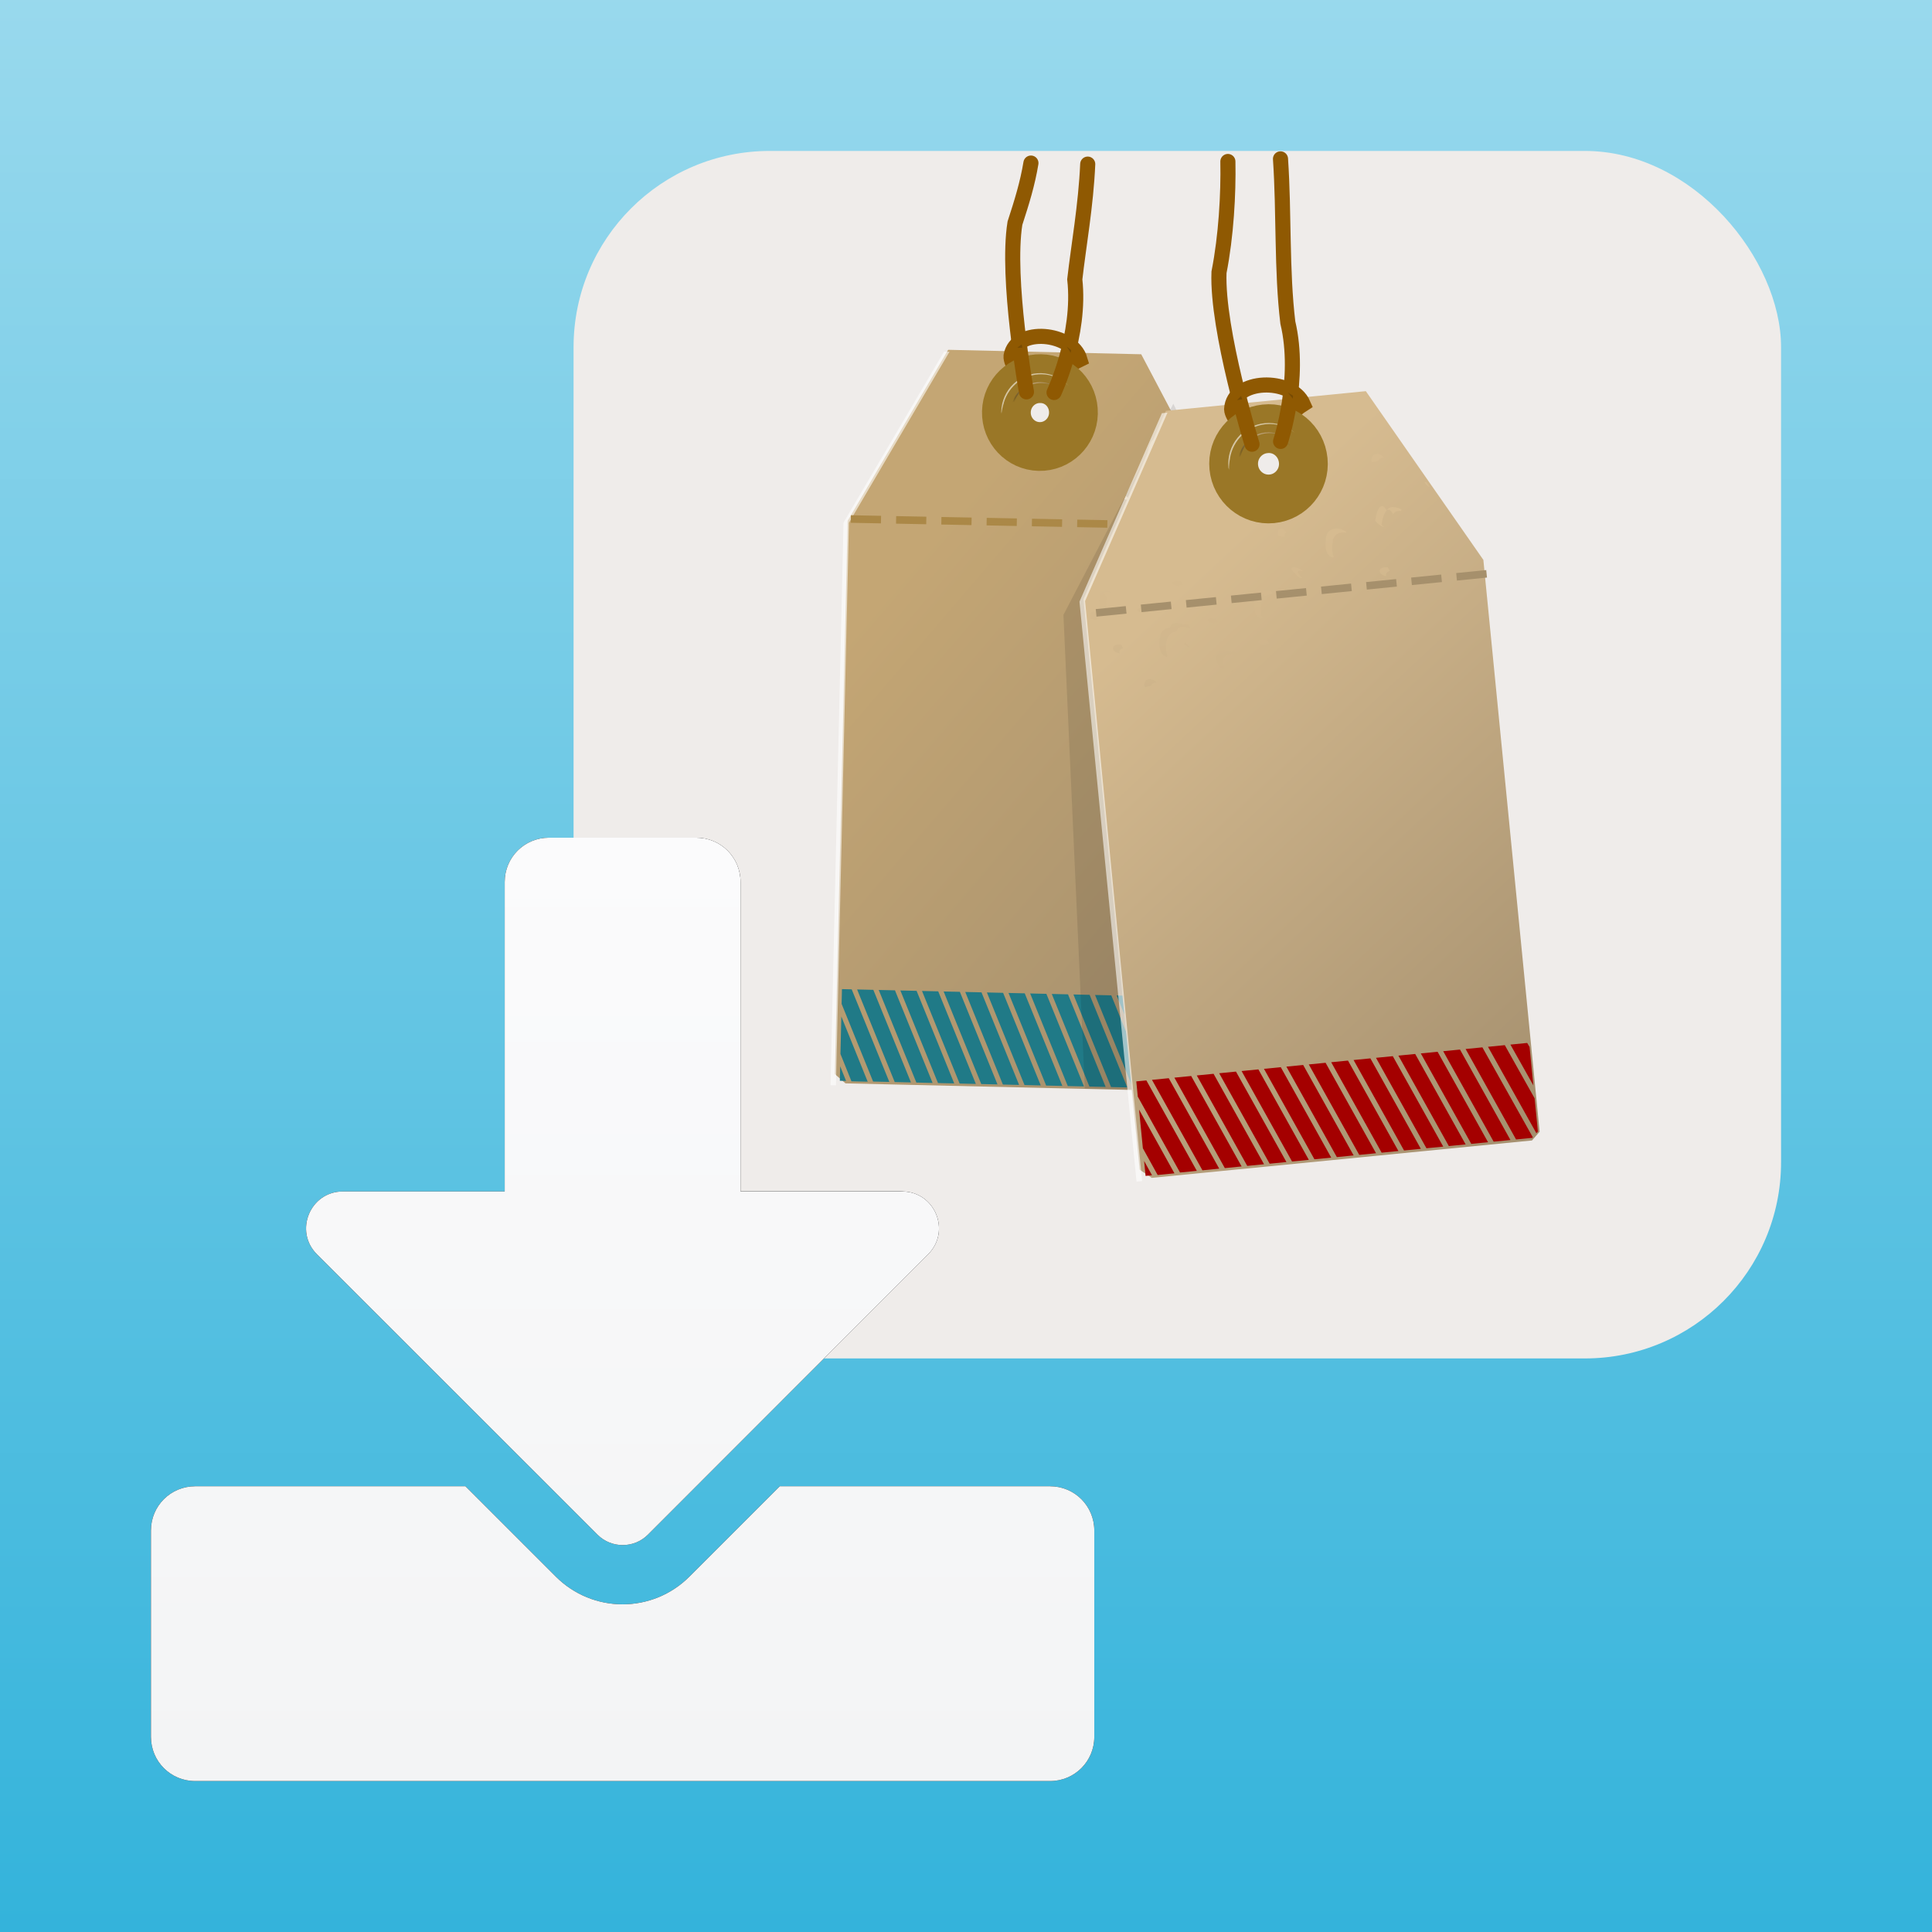 <?xml version="1.0" encoding="UTF-8"?>
<svg width="256px" height="256px" viewBox="0 0 256 256" version="1.1" xmlns="http://www.w3.org/2000/svg" xmlns:xlink="http://www.w3.org/1999/xlink">
    <!-- Generator: Sketch 49.2 (51160) - http://www.bohemiancoding.com/sketch -->
    <title>Ultimate Tag Warrior Importer</title>
    <desc>Created with Sketch.</desc>
    <defs>
        <linearGradient x1="50%" y1="-2.48949813e-15%" x2="50%" y2="100%" id="linearGradient-1">
            <stop stop-color="#99D9ED" offset="0%"></stop>
            <stop stop-color="#33B3DB" offset="100%"></stop>
        </linearGradient>
        <linearGradient x1="26.673%" y1="22.299%" x2="82.499%" y2="108.456%" id="linearGradient-2">
            <stop stop-color="#C4A674" offset="0%"></stop>
            <stop stop-color="#A48F6E" offset="100%"></stop>
        </linearGradient>
        <linearGradient x1="27.203%" y1="8.181%" x2="41.839%" y2="55.429%" id="linearGradient-3">
            <stop stop-color="#BA9E73" offset="0%"></stop>
            <stop stop-color="#000000" stop-opacity="0" offset="100%"></stop>
        </linearGradient>
        <linearGradient x1="26.669%" y1="22.3%" x2="63.965%" y2="115.087%" id="linearGradient-4">
            <stop stop-color="#D6BB90" offset="0%"></stop>
            <stop stop-color="#A48F6E" offset="100%"></stop>
        </linearGradient>
        <linearGradient x1="49.581%" y1="53.222%" x2="92.355%" y2="313.758%" id="linearGradient-5">
            <stop stop-color="#D6BB90" offset="0%"></stop>
            <stop stop-color="#A48F6E" offset="100%"></stop>
        </linearGradient>
        <linearGradient x1="26.923%" y1="8.033%" x2="38.835%" y2="60.281%" id="linearGradient-6">
            <stop stop-color="#BA9E73" offset="0%"></stop>
            <stop stop-color="#000000" stop-opacity="0" offset="100%"></stop>
        </linearGradient>
        <linearGradient x1="50%" y1="0%" x2="50%" y2="100%" id="linearGradient-7">
            <stop stop-color="#FBFBFC" offset="0%"></stop>
            <stop stop-color="#F3F4F5" offset="100%"></stop>
        </linearGradient>
        <path d="M72.471,111 L92.003,111 C95.25,111 97.862,113.612 97.862,116.859 L97.862,157.875 L119.273,157.875 C123.619,157.875 125.792,163.124 122.716,166.2 L85.582,203.358 C83.751,205.189 69.224,111 72.471,111 Z" id="path-8"></path>
        <filter x="-2.9%" y="-1.6%" width="105.8%" height="103.2%" filterUnits="objectBoundingBox" id="filter-9">
            <feMorphology radius="0.5" operator="dilate" in="SourceAlpha" result="shadowSpreadOuter1"></feMorphology>
            <feOffset dx="0" dy="0" in="shadowSpreadOuter1" result="shadowOffsetOuter1"></feOffset>
            <feColorMatrix values="0 0 0 0 0.114   0 0 0 0 0.114   0 0 0 0 0.106  0 0 0 0.1 0" type="matrix" in="shadowOffsetOuter1"></feColorMatrix>
        </filter>
        <path d="M52.734,0 L72.266,0 C75.513,0 78.125,2.612 78.125,5.859 L78.125,46.875 L99.536,46.875 C103.882,46.875 106.055,52.124 102.979,55.2 L65.845,92.358 C64.014,94.189 61.011,94.189 59.18,92.358 L21.997,55.2 C18.921,52.124 21.094,46.875 25.439,46.875 L46.875,46.875 L46.875,5.859 C46.875,2.612 49.487,0 52.734,0 Z M125,91.797 L125,119.141 C125,122.388 122.388,125 119.141,125 L5.859,125 C2.612,125 0,122.388 0,119.141 L0,91.797 C0,88.55 2.612,85.938 5.859,85.938 L41.675,85.938 L53.638,97.9 C58.545,102.808 66.455,102.808 71.362,97.9 L83.325,85.938 L119.141,85.938 C122.388,85.938 125,88.55 125,91.797 Z" id="path-10"></path>
        <filter x="-26.4%" y="-26.4%" width="152.8%" height="152.8%" filterUnits="objectBoundingBox" id="filter-11">
            <feMorphology radius="1" operator="dilate" in="SourceAlpha" result="shadowSpreadOuter1"></feMorphology>
            <feOffset dx="0" dy="0" in="shadowSpreadOuter1" result="shadowOffsetOuter1"></feOffset>
            <feGaussianBlur stdDeviation="10" in="shadowOffsetOuter1" result="shadowBlurOuter1"></feGaussianBlur>
            <feColorMatrix values="0 0 0 0 0   0 0 0 0 0.404   0 0 0 0 0.6  0 0 0 0.4 0" type="matrix" in="shadowBlurOuter1"></feColorMatrix>
        </filter>
    </defs>
    <g id="Ultimate-Tag-Warrior-Importer" stroke="none" stroke-width="1" fill="none" fill-rule="evenodd">
        <rect id="Rectangle" fill="url(#linearGradient-1)" x="0" y="0" width="256" height="256"></rect>
        <rect id="Rectangle-3" fill="#EFECEA" x="76" y="20" width="160" height="160" rx="26"></rect>
        <g id="tag-warrior" transform="translate(108, 18)">
            <g id="g4435" transform="translate(29.446, 64.939) rotate(1.323) translate(-29.446, -64.939) translate(3.464, 3.463)">
                <path d="M13.332,25.171 L0.538,48.129 L0.538,121.464 L1.971,122.661 L50.638,122.661 L51.713,121.646 L51.713,48.129 L38.919,25.171 L13.332,25.171 Z M26.125,29.233 C26.806,29.233 27.451,29.341 27.846,29.523 C29.172,30.176 29.996,31.445 30.068,33.005 C30.103,33.803 30.068,34.129 29.781,34.782 C28.849,36.813 26.663,37.72 24.656,36.922 C23.796,36.595 22.972,35.87 22.542,34.999 C22.112,34.165 22.076,32.279 22.506,31.445 C22.864,30.683 23.689,29.885 24.405,29.523 C24.764,29.341 25.445,29.233 26.125,29.233 Z" id="path4437" fill="url(#linearGradient-2)" fill-rule="nonzero"></path>
                <path d="M23.187,28.87 C23.187,28.652 21.61,26.875 21.682,25.787 C22.255,21.906 29.673,22.45 30.82,26.041 C29.387,26.766 28.383,27.746 27.451,29.341" id="path4439" stroke="#8F5902" stroke-width="2"></path>
                <g id="g4443" transform="translate(20.23, 27.836)">
                    <path d="M10.68,5.114 C10.644,5.622 10.536,6.129 10.393,6.601 C10.393,6.601 10.393,6.637 10.393,6.637 C9.784,8.85 7.813,10.482 5.447,10.482 C4.05,10.482 2.795,9.938 1.864,9.031 C2.795,10.01 4.121,10.627 5.555,10.627 C8.386,10.627 10.715,8.306 10.715,5.404 C10.68,5.332 10.68,5.223 10.68,5.114 Z" id="path4445" fill="#74582B" fill-rule="nonzero"></path>
                    <path d="M9.891,5.368 C9.891,7.87 7.884,9.865 5.447,9.865 C2.975,9.865 1.003,7.834 1.003,5.368 C1.003,2.865 3.01,0.87 5.447,0.87 C7.92,0.834 9.891,2.865 9.891,5.368 Z" id="path4447" stroke="#9A7727" stroke-width="6.463"></path>
                    <path d="M0.358,5.658 C0.394,5.15 0.502,4.642 0.645,4.171 C0.645,4.171 0.645,4.135 0.645,4.135 C1.254,1.922 3.225,0.29 5.591,0.29 C6.988,0.29 8.243,0.834 9.174,1.741 C8.243,0.762 6.917,0.145 5.483,0.145 C2.652,0.145 0.323,2.466 0.323,5.368 C0.358,5.477 0.358,5.585 0.358,5.658 Z" id="path4449" fill="#D5C6A4" fill-rule="nonzero"></path>
                    <path d="M5.411,1.342 C3.333,1.342 1.649,3.047 1.649,5.15 C1.649,5.259 1.649,5.332 1.649,5.44 C1.684,4.896 1.828,4.425 2.043,3.99 C2.544,2.503 3.942,1.451 5.591,1.451 C6.128,1.451 6.63,1.56 7.06,1.741 C6.594,1.451 6.021,1.342 5.411,1.342 Z M7.167,2.321 C8.278,2.902 9.067,4.062 9.139,5.404 C9.139,5.295 9.139,5.223 9.139,5.114 C9.139,4.86 9.103,4.606 9.067,4.389 C8.744,3.482 8.063,2.756 7.167,2.321 Z" id="path4451" fill="url(#linearGradient-3)" fill-rule="nonzero"></path>
                </g>
                <polygon id="path4453" fill="#FFFFFF" fill-rule="nonzero" opacity="0.584" points="12.794 25.424 0 48.383 0 122.951 0.717 122.951 0.717 48.383 13.511 25.424"></polygon>
                <path d="M23.832,30.502 C23.832,30.502 20.786,15.596 21.789,8.197 C22.649,5.332 23.33,2.938 23.724,0.181" id="path4455" stroke="#8F5902" stroke-width="2" stroke-linecap="round"></path>
                <path d="M27.487,30.502 C27.487,30.502 30.892,22.849 29.888,15.451 C30.283,11.062 31.143,5.585 31.25,0.145" id="path4457" stroke="#8F5902" stroke-width="2" stroke-linecap="round"></path>
                <polygon id="path4459" fill="#774A02" fill-rule="nonzero" points="22.47 24.699 23.043 24.228 23.151 24.663"></polygon>
                <polygon id="path4461" fill="#774A02" fill-rule="nonzero" points="29.028 24.373 29.638 24.844 29.566 25.207"></polygon>
                <path d="M1.218,110.185 L1.218,112.143 L5.626,122.335 L7.777,122.335 L2.509,110.185 L1.218,110.185 Z M3.225,110.185 L8.493,122.335 L10.644,122.335 L5.376,110.185 L3.225,110.185 Z M6.092,110.185 L11.36,122.335 L13.511,122.335 L8.243,110.185 L6.092,110.185 Z M8.959,110.185 L14.227,122.335 L16.378,122.335 L11.11,110.185 L8.959,110.185 Z M11.826,110.185 L17.094,122.335 L19.245,122.335 L13.977,110.185 L11.826,110.185 Z M14.693,110.185 L19.961,122.335 L22.112,122.335 L16.844,110.185 L14.693,110.185 Z M17.56,110.185 L22.828,122.335 L24.979,122.335 L19.711,110.185 L17.56,110.185 Z M20.427,110.185 L25.695,122.335 L27.846,122.335 L22.578,110.185 L20.427,110.185 Z M23.294,110.185 L28.562,122.335 L30.713,122.335 L25.445,110.185 L23.294,110.185 Z M26.161,110.185 L31.429,122.335 L33.58,122.335 L28.312,110.185 L26.161,110.185 Z M29.028,110.185 L34.296,122.335 L36.447,122.335 L31.179,110.185 L29.028,110.185 Z M31.895,110.185 L37.163,122.335 L39.314,122.335 L34.046,110.185 L31.895,110.185 Z M34.762,110.185 L40.03,122.335 L42.181,122.335 L36.913,110.185 L34.762,110.185 Z M37.629,110.185 L42.897,122.335 L45.048,122.335 L39.78,110.185 L37.629,110.185 Z M40.496,110.185 L45.764,122.335 L47.915,122.335 L42.647,110.185 L40.496,110.185 Z M43.363,110.185 L48.631,122.335 L50.71,122.335 L50.782,122.262 L45.514,110.185 L43.363,110.185 Z M46.23,110.185 L51.283,121.791 L51.498,121.609 L51.498,117.33 L48.381,110.185 L46.23,110.185 Z M49.097,110.185 L51.498,115.661 L51.498,110.729 L51.248,110.185 L49.097,110.185 Z M1.218,113.811 L1.218,118.78 L2.759,122.371 L4.91,122.371 L1.218,113.811 Z M1.218,120.412 L1.218,122.335 L2.043,122.335 L1.218,120.412 Z" id="path4473" fill="#207A87" fill-rule="nonzero"></path>
            </g>
            <polygon id="path4506" fill="#000000" fill-rule="nonzero" opacity="0.1" points="47.475 35.5 32.911 63.474 35.748 126.226 48.042 126.415 49.366 39.469"></polygon>
            <g id="g4402" transform="translate(48.5, 71) rotate(-5.618) translate(-48.5, -71) translate(6.929, 4.329)">
                <path d="M0,42.256 L50.035,48.153" id="path5132" stroke="#AB8847" stroke-width="1" stroke-dasharray="4,2"></path>
                <path d="M42.951,32.077 L29.641,55.853 L29.641,131.801 L31.132,133.041 L81.763,133.041 L82.882,131.989 L82.882,55.853 L69.572,32.077 L42.951,32.077 Z M56.261,36.284 C56.97,36.284 57.641,36.397 58.051,36.584 C59.43,37.26 60.288,38.575 60.362,40.19 C60.4,41.017 60.362,41.355 60.064,42.031 C59.095,44.134 56.82,45.073 54.733,44.247 C53.838,43.909 52.98,43.158 52.533,42.256 C52.085,41.392 52.048,39.439 52.496,38.575 C52.868,37.786 53.726,36.96 54.472,36.584 C54.844,36.397 55.553,36.284 56.261,36.284 Z" id="path4120" fill="url(#linearGradient-4)" fill-rule="nonzero"></path>
                <path d="M53.204,35.908 C53.204,35.683 51.563,33.842 51.638,32.716 C52.235,28.697 59.952,29.26 61.145,32.979 C59.654,33.73 58.61,34.744 57.641,36.397" id="path3813" stroke="#8F5902" stroke-width="2"></path>
                <path d="M58.61,32.302 C58.349,32.34 58.163,32.603 58.088,33.129 C57.902,33.805 57.79,34.932 58.275,35.495 C58.349,35.533 58.424,35.57 58.461,35.645 C58.536,35.683 58.61,35.758 58.722,35.796 C58.759,35.758 58.797,35.758 58.871,35.72 C58.647,35.12 58.759,34.293 58.908,33.767 C59.058,33.016 59.393,32.828 59.766,32.979 C59.319,32.528 58.908,32.227 58.61,32.302 Z M66.179,33.692 C65.47,33.617 64.948,34.744 65.769,35.608 C66.03,35.983 66.253,36.059 66.402,35.983 C65.918,35.27 66.216,34.481 66.738,34.331 C66.738,34.218 66.738,34.068 66.701,33.993 C66.514,33.767 66.328,33.692 66.179,33.692 Z M44.256,33.842 C44.256,33.842 44.293,33.88 44.293,33.918 C44.293,33.88 44.256,33.842 44.256,33.842 Z M45.076,34.443 C45.076,34.443 45.076,34.443 45.113,34.519 C45.076,34.481 45.076,34.443 45.076,34.443 Z M40.975,35.72 C40.677,35.758 40.304,36.284 39.968,37.561 C40.341,38.087 40.677,38.387 41.012,38.5 C40.938,38.387 40.826,38.275 40.751,38.162 C41.049,37.073 41.31,36.547 41.571,36.359 C41.534,36.246 41.497,36.171 41.422,36.059 C41.31,35.871 41.161,35.72 40.975,35.72 Z M42.354,36.021 C42.056,36.021 41.832,36.171 41.683,36.359 C41.982,36.209 42.28,36.509 42.466,36.998 C42.653,36.697 42.988,36.509 43.547,36.622 C43.585,36.547 43.585,36.472 43.622,36.397 C43.063,36.096 42.653,35.983 42.354,36.021 Z M63.569,36.359 C62.898,36.397 62.749,37.185 63.681,37.486 C63.718,37.523 63.793,37.523 63.83,37.561 C63.755,37.26 63.942,36.96 64.352,36.922 C64.315,36.81 64.277,36.735 64.24,36.66 C64.203,36.584 64.165,36.509 64.128,36.434 C63.904,36.359 63.718,36.321 63.569,36.359 Z M49.326,37.373 C49.028,37.411 48.655,37.899 48.32,39.214 C48.693,39.74 49.065,40.04 49.401,40.153 C49.326,40.04 49.215,39.927 49.14,39.815 C49.252,39.326 49.401,38.913 49.513,38.65 C49.401,38.575 49.326,38.5 49.215,38.387 C49.215,38.35 49.215,38.35 49.252,38.312 C49.364,38.35 49.513,38.387 49.662,38.387 C49.774,38.2 49.886,38.087 49.998,38.012 C49.96,37.899 49.886,37.786 49.848,37.711 C49.699,37.486 49.513,37.336 49.326,37.373 Z M50.706,37.636 C50.408,37.636 50.184,37.786 50.035,37.974 C50.221,37.899 50.408,37.974 50.557,38.2 C50.743,38.087 50.93,37.899 51.042,37.674 C50.892,37.636 50.781,37.636 50.706,37.636 Z M51.899,38.012 C51.862,38.087 51.862,38.2 51.824,38.275 C51.824,38.275 51.862,38.275 51.862,38.275 C51.899,38.162 51.899,38.124 51.899,38.012 C51.936,38.012 51.899,38.012 51.899,38.012 Z M44.629,40.04 C44.256,40.078 43.958,40.378 43.995,41.092 L44.89,40.979 C45.039,40.679 45.337,40.603 45.635,40.641 C45.449,40.265 45.002,40.002 44.629,40.04 Z M70.094,40.491 C69.721,40.528 69.385,40.829 69.422,41.542 L70.317,41.43 C70.466,41.129 70.765,41.017 71.063,41.092 C71.026,40.979 70.951,40.904 70.876,40.829 C70.839,40.791 70.839,40.791 70.802,40.754 C70.802,40.754 70.765,40.716 70.727,40.679 C70.578,40.566 70.355,40.491 70.094,40.491 Z M45.561,41.993 C45.263,42.031 45.225,42.294 45.747,42.82 C46.157,43.42 46.456,43.608 46.642,43.533 C46.605,43.496 46.567,43.458 46.53,43.383 C45.822,42.594 46.232,42.406 46.828,42.669 C46.828,42.632 46.828,42.632 46.828,42.594 C46.381,42.181 45.859,41.956 45.561,41.993 Z M36.538,42.82 L36.314,43.195 C36.538,43.233 36.762,43.308 37.023,43.458 C37.023,43.42 36.986,43.383 36.986,43.345 C36.948,43.308 36.948,43.233 36.911,43.195 C36.836,43.007 36.687,42.857 36.538,42.82 Z M50.482,43.834 C50.482,43.834 50.482,43.871 50.52,43.909 C50.482,43.871 50.482,43.834 50.482,43.834 Z M51.265,44.435 C51.265,44.435 51.265,44.435 51.302,44.51 C51.302,44.472 51.265,44.435 51.265,44.435 Z M76.096,44.81 C76.171,44.923 76.245,45.036 76.32,45.148 C76.469,45.374 76.618,45.486 76.73,45.524 L76.357,44.848 C76.245,44.848 76.171,44.848 76.096,44.81 Z M70.541,45.073 C70.541,45.073 70.541,45.111 70.578,45.148 C70.541,45.111 70.541,45.073 70.541,45.073 Z M36.24,45.261 C36.165,45.336 36.091,45.374 36.016,45.411 C36.352,45.787 36.613,45.937 36.799,45.975 C36.613,45.824 36.426,45.561 36.24,45.261 Z M71.361,45.674 C71.361,45.674 71.361,45.674 71.398,45.749 C71.361,45.712 71.361,45.674 71.361,45.674 Z M36.277,46.463 C36.053,46.5 35.904,46.763 35.942,47.364 L36.725,47.59 C36.762,47.289 36.874,47.139 37.023,47.064 C36.986,47.026 36.986,46.951 36.948,46.914 C36.762,46.576 36.501,46.388 36.277,46.463 Z M70.131,47.44 C69.833,47.477 69.46,47.965 69.124,49.28 C69.497,49.806 69.833,50.106 70.168,50.219 C70.094,50.106 69.982,49.994 69.907,49.881 C70.205,48.792 70.504,48.266 70.765,48.078 C70.727,47.965 70.69,47.853 70.616,47.778 C70.466,47.552 70.317,47.402 70.131,47.44 Z M71.51,47.702 C71.212,47.702 70.951,47.853 70.802,48.04 C71.1,47.89 71.398,48.191 71.585,48.679 C71.771,48.379 72.107,48.228 72.666,48.341 C72.703,48.266 72.741,48.191 72.741,48.116 C72.219,47.815 71.809,47.702 71.51,47.702 Z M56.56,49.092 C56.299,49.092 56.112,49.355 56.149,49.994 L56.97,50.219 C57.007,49.919 57.081,49.768 57.231,49.693 C57.193,49.656 57.193,49.58 57.156,49.543 C57.007,49.28 56.783,49.092 56.56,49.092 Z M70.019,49.693 C70.019,49.693 70.019,49.731 70.056,49.768 C70.019,49.693 70.019,49.693 70.019,49.693 Z M63.755,49.806 C63.121,49.806 62.525,50.181 62.413,50.933 C62.189,51.759 62.04,53.261 63.047,53.6 C63.084,53.562 63.121,53.562 63.196,53.524 C62.972,52.923 63.121,52.097 63.233,51.534 C63.42,50.557 64.315,50.219 65.135,50.482 C65.135,50.444 65.135,50.444 65.172,50.407 C64.762,49.994 64.24,49.806 63.755,49.806 Z M70.802,50.257 C70.802,50.257 70.802,50.257 70.839,50.332 C70.839,50.294 70.802,50.294 70.802,50.257 Z M57.678,54.351 C57.38,54.388 57.342,54.651 57.864,55.177 C58.275,55.778 58.573,55.966 58.759,55.891 C58.722,55.853 58.685,55.816 58.647,55.74 C57.939,54.952 58.312,54.764 58.946,54.989 C58.946,54.989 58.946,54.952 58.946,54.952 C58.498,54.539 57.976,54.351 57.678,54.351 Z M32.027,54.539 C31.691,54.501 31.579,54.726 31.952,55.215 C31.915,55.327 31.878,55.44 31.84,55.59 C31.617,56.417 31.468,57.919 32.474,58.257 C32.511,58.22 32.586,58.22 32.623,58.182 C32.4,57.581 32.549,56.755 32.661,56.229 C32.698,56.079 32.698,55.966 32.735,55.853 C32.139,55.102 32.735,54.989 33.481,55.44 C33.444,55.402 33.406,55.365 33.369,55.327 C33.369,55.327 33.332,55.29 33.332,55.29 C33.332,55.29 33.332,55.29 33.294,55.252 C33.294,55.252 33.257,55.215 33.22,55.215 C33.071,55.102 32.922,54.989 32.772,54.914 C32.511,54.651 32.213,54.539 32.027,54.539 Z M42.019,54.651 C41.422,54.651 41.31,55.027 42.168,55.29 C42.243,55.327 42.28,55.327 42.354,55.365 C42.429,55.252 42.653,55.215 42.951,55.252 C42.914,55.177 42.914,55.102 42.839,54.989 C42.802,54.914 42.765,54.877 42.727,54.801 C42.466,54.726 42.205,54.651 42.019,54.651 Z M69.609,55.553 C68.938,55.59 68.789,56.379 69.721,56.68 C69.758,56.717 69.833,56.717 69.87,56.755 C69.795,56.454 69.982,56.154 70.392,56.116 C70.355,56.003 70.317,55.928 70.28,55.816 C70.243,55.74 70.205,55.665 70.168,55.59 C69.944,55.553 69.758,55.553 69.609,55.553 Z M53.689,57.018 C53.129,56.98 52.607,57.205 52.346,57.731 C52.868,57.806 53.204,57.656 53.39,57.356 C53.465,57.543 53.54,57.656 53.614,57.806 C53.875,57.656 54.211,57.581 54.509,57.619 C54.546,57.543 54.583,57.468 54.621,57.356 C54.36,57.13 54.024,57.018 53.689,57.018 Z M30.647,57.619 C30.424,57.656 30.274,57.919 30.312,58.52 L31.132,58.745 C31.169,58.445 31.244,58.295 31.393,58.22 C31.356,58.182 31.356,58.107 31.318,58.069 C31.132,57.769 30.834,57.581 30.647,57.619 Z M37.097,57.769 C36.501,57.769 36.352,58.144 37.247,58.407 C37.321,58.445 37.396,58.445 37.433,58.482 C37.507,58.37 37.731,58.332 38.029,58.37 C37.992,58.295 37.992,58.22 37.918,58.107 C37.88,58.032 37.843,57.994 37.806,57.919 C37.545,57.844 37.321,57.769 37.097,57.769 Z M52.272,57.957 C52.272,57.994 52.235,58.069 52.235,58.144 C52.011,58.971 51.862,60.436 52.868,60.774 C52.906,60.736 52.943,60.736 53.018,60.699 C52.794,60.098 52.943,59.271 53.055,58.745 C53.092,58.595 53.129,58.445 53.204,58.332 C52.906,58.257 52.607,58.182 52.272,57.957 Z M46.12,60.022 C45.784,60.022 45.635,60.173 45.747,60.36 C45.822,60.398 45.896,60.436 45.934,60.511 C46.045,60.548 46.157,60.623 46.306,60.661 C46.381,60.699 46.456,60.699 46.493,60.736 C46.567,60.623 46.791,60.586 47.089,60.623 C47.052,60.548 47.052,60.473 46.978,60.36 C46.94,60.285 46.903,60.248 46.866,60.173 C46.605,60.06 46.306,60.022 46.12,60.022 Z M41.534,60.173 C41.087,60.173 40.788,60.398 40.639,60.736 C39.968,60.736 39.372,61.074 39.223,61.9 C38.999,62.727 38.85,64.192 39.856,64.53 C39.894,64.492 39.968,64.492 40.006,64.455 C39.782,63.854 39.894,63.027 40.043,62.501 C40.192,61.713 40.826,61.337 41.46,61.337 C41.683,60.811 42.28,60.511 43.361,61.112 C43.361,61.112 43.361,61.112 43.361,61.112 C43.361,61.074 43.324,61.037 43.324,60.999 C43.286,60.961 43.286,60.886 43.249,60.849 C43.063,60.511 42.839,60.36 42.578,60.548 C42.131,60.285 41.795,60.173 41.534,60.173 Z M33.444,62.276 C32.772,62.314 32.623,63.102 33.555,63.403 C33.593,63.44 33.667,63.44 33.705,63.478 C33.593,63.178 33.816,62.877 34.227,62.84 C34.189,62.727 34.152,62.652 34.115,62.539 C34.077,62.464 34.04,62.389 34.003,62.314 C33.779,62.276 33.63,62.276 33.444,62.276 Z M42.504,62.877 C42.429,62.952 42.354,62.99 42.28,63.027 C42.615,63.403 42.876,63.553 43.063,63.591 C42.914,63.44 42.727,63.178 42.504,62.877 Z M52.607,63.516 C52.011,63.516 51.862,63.891 52.757,64.192 C52.831,64.229 52.906,64.229 52.98,64.267 C53.055,64.154 53.279,64.079 53.577,64.117 C53.54,64.041 53.502,63.966 53.465,63.854 C53.428,63.779 53.39,63.741 53.353,63.666 C53.055,63.553 52.831,63.516 52.607,63.516 Z M47.388,64.417 C45.859,64.417 46.306,67.084 47.313,66.746 C47.015,65.844 47.388,64.342 49.252,65.319 C49.252,65.319 49.252,65.319 49.252,65.319 C49.252,65.281 49.215,65.243 49.215,65.206 C49.177,65.168 49.177,65.093 49.14,65.056 C48.954,64.718 48.73,64.567 48.469,64.755 C48.022,64.53 47.649,64.417 47.388,64.417 Z M48.394,67.121 C48.32,67.197 48.245,67.234 48.171,67.272 C48.506,67.647 48.767,67.798 48.954,67.835 C48.804,67.685 48.618,67.422 48.394,67.121 Z M37.247,67.234 C36.874,67.234 36.575,67.46 36.538,68.06 C36.575,68.136 36.613,68.211 36.613,68.248 L37.433,68.136 C37.582,67.835 37.88,67.722 38.179,67.798 C37.992,67.46 37.582,67.234 37.247,67.234 Z" id="rect2924" fill="url(#linearGradient-5)" fill-rule="nonzero"></path>
                <g id="g3774" transform="translate(50.128, 34.838)">
                    <path d="M11.111,5.296 C11.073,5.822 10.961,6.348 10.812,6.836 C10.812,6.836 10.812,6.874 10.812,6.874 C10.178,9.165 8.128,10.855 5.667,10.855 C4.213,10.855 2.908,10.292 1.939,9.353 C2.908,10.367 4.288,11.005 5.779,11.005 C8.724,11.005 11.148,8.601 11.148,5.597 C11.111,5.521 11.111,5.409 11.111,5.296 Z" id="path3726" fill="#74582B" fill-rule="nonzero"></path>
                    <path d="M10.29,5.559 C10.29,8.151 8.202,10.217 5.667,10.217 C3.095,10.217 1.044,8.113 1.044,5.559 C1.044,2.967 3.132,0.901 5.667,0.901 C8.24,0.864 10.29,2.967 10.29,5.559 Z" id="path2927" stroke="#9A7727" stroke-width="6.463"></path>
                    <path d="M0.373,5.86 C0.41,5.334 0.522,4.808 0.671,4.32 C0.671,4.32 0.671,4.282 0.671,4.282 C1.305,1.991 3.356,0.3 5.816,0.3 C7.27,0.3 8.575,0.864 9.545,1.803 C8.575,0.789 7.196,0.15 5.704,0.15 C2.759,0.15 0.336,2.554 0.336,5.559 C0.373,5.672 0.373,5.784 0.373,5.86 Z" id="path3731" fill="#D5C6A4" fill-rule="nonzero"></path>
                    <path d="M5.63,1.39 C3.467,1.39 1.715,3.155 1.715,5.334 C1.715,5.446 1.715,5.521 1.715,5.634 C1.752,5.071 1.901,4.582 2.125,4.132 C2.647,2.592 4.101,1.502 5.816,1.502 C6.376,1.502 6.898,1.615 7.345,1.803 C6.86,1.502 6.264,1.39 5.63,1.39 Z M7.457,2.404 C8.613,3.005 9.433,4.207 9.507,5.597 C9.507,5.484 9.507,5.409 9.507,5.296 C9.507,5.033 9.47,4.77 9.433,4.545 C9.097,3.606 8.389,2.855 7.457,2.404 Z" id="path3741" fill="url(#linearGradient-6)" fill-rule="nonzero"></path>
                </g>
                <polygon id="path3800" fill="#FFFFFF" fill-rule="nonzero" opacity="0.584" points="42.392 32.34 29.081 56.116 29.081 133.341 29.827 133.341 29.827 56.116 43.137 32.34"></polygon>
                <path d="M53.875,37.599 C53.875,37.599 50.706,22.161 51.75,14.499 C53.167,9.803 54.024,4.282 54.36,0" id="path3809" stroke="#8F5902" stroke-width="2" stroke-linecap="round"></path>
                <path d="M57.678,37.599 C57.678,37.599 61.22,29.673 60.176,22.011 C60.027,15.024 61.108,7.625 61.332,0.338" id="path3811" stroke="#8F5902" stroke-width="2" stroke-linecap="round"></path>
                <polygon id="path3815" fill="#774A02" fill-rule="nonzero" points="52.458 31.589 53.055 31.1 53.167 31.551"></polygon>
                <polygon id="path3817" fill="#774A02" fill-rule="nonzero" points="59.281 31.251 59.915 31.739 59.84 32.115"></polygon>
                <path d="M30.349,120.12 L30.349,122.148 L34.935,132.703 L37.172,132.703 L31.691,120.12 L30.349,120.12 Z M32.437,120.12 L37.918,132.703 L40.155,132.703 L34.674,120.12 L32.437,120.12 Z M35.42,120.12 L40.9,132.703 L43.137,132.703 L37.657,120.12 L35.42,120.12 Z M38.402,120.12 L43.883,132.703 L46.12,132.703 L40.639,120.12 L38.402,120.12 Z M41.385,120.12 L46.866,132.703 L49.103,132.703 L43.622,120.12 L41.385,120.12 Z M44.368,120.12 L49.848,132.703 L52.085,132.703 L46.605,120.12 L44.368,120.12 Z M47.35,120.12 L52.831,132.703 L55.068,132.703 L49.587,120.12 L47.35,120.12 Z M50.333,120.12 L55.814,132.703 L58.051,132.703 L52.57,120.12 L50.333,120.12 Z M53.316,120.12 L58.797,132.703 L61.034,132.703 L55.553,120.12 L53.316,120.12 Z M56.299,120.12 L61.779,132.703 L64.016,132.703 L58.536,120.12 L56.299,120.12 Z M59.281,120.12 L64.762,132.703 L66.999,132.703 L61.518,120.12 L59.281,120.12 Z M62.264,120.12 L67.745,132.703 L69.982,132.703 L64.501,120.12 L62.264,120.12 Z M65.247,120.12 L70.727,132.703 L72.964,132.703 L67.484,120.12 L65.247,120.12 Z M68.229,120.12 L73.71,132.703 L75.947,132.703 L70.466,120.12 L68.229,120.12 Z M71.212,120.12 L76.693,132.703 L78.93,132.703 L73.449,120.12 L71.212,120.12 Z M74.195,120.12 L79.675,132.703 L81.838,132.703 L81.912,132.628 L76.432,120.12 L74.195,120.12 Z M77.177,120.12 L82.434,132.14 L82.658,131.952 L82.658,127.52 L79.414,120.12 L77.177,120.12 Z M80.16,120.12 L82.658,125.792 L82.658,120.683 L82.397,120.12 L80.16,120.12 Z M30.349,123.876 L30.349,129.022 L31.952,132.74 L34.189,132.74 L30.349,123.876 Z M30.349,130.712 L30.349,132.703 L31.207,132.703 L30.349,130.712 Z" id="path4195" fill="#A40000" fill-rule="nonzero"></path>
            </g>
            <path d="M37.241,63.207 L89.205,58.012" id="path5130" stroke="#A6906C" fill="#AE9873" fill-rule="nonzero" stroke-dasharray="4,2"></path>
        </g>
        <g id="Path">
            <use fill="black" fill-opacity="1" filter="url(#filter-9)" xlink:href="#path-8"></use>
            <use fill="url(#linearGradient-7)" fill-rule="evenodd" xlink:href="#path-8"></use>
        </g>
        <g id="download" transform="translate(20, 111)" fill-rule="nonzero">
            <g>
                <use fill="black" fill-opacity="1" filter="url(#filter-11)" xlink:href="#path-10"></use>
                <use fill="url(#linearGradient-7)" fill-rule="evenodd" xlink:href="#path-10"></use>
            </g>
        </g>
    </g>
</svg>